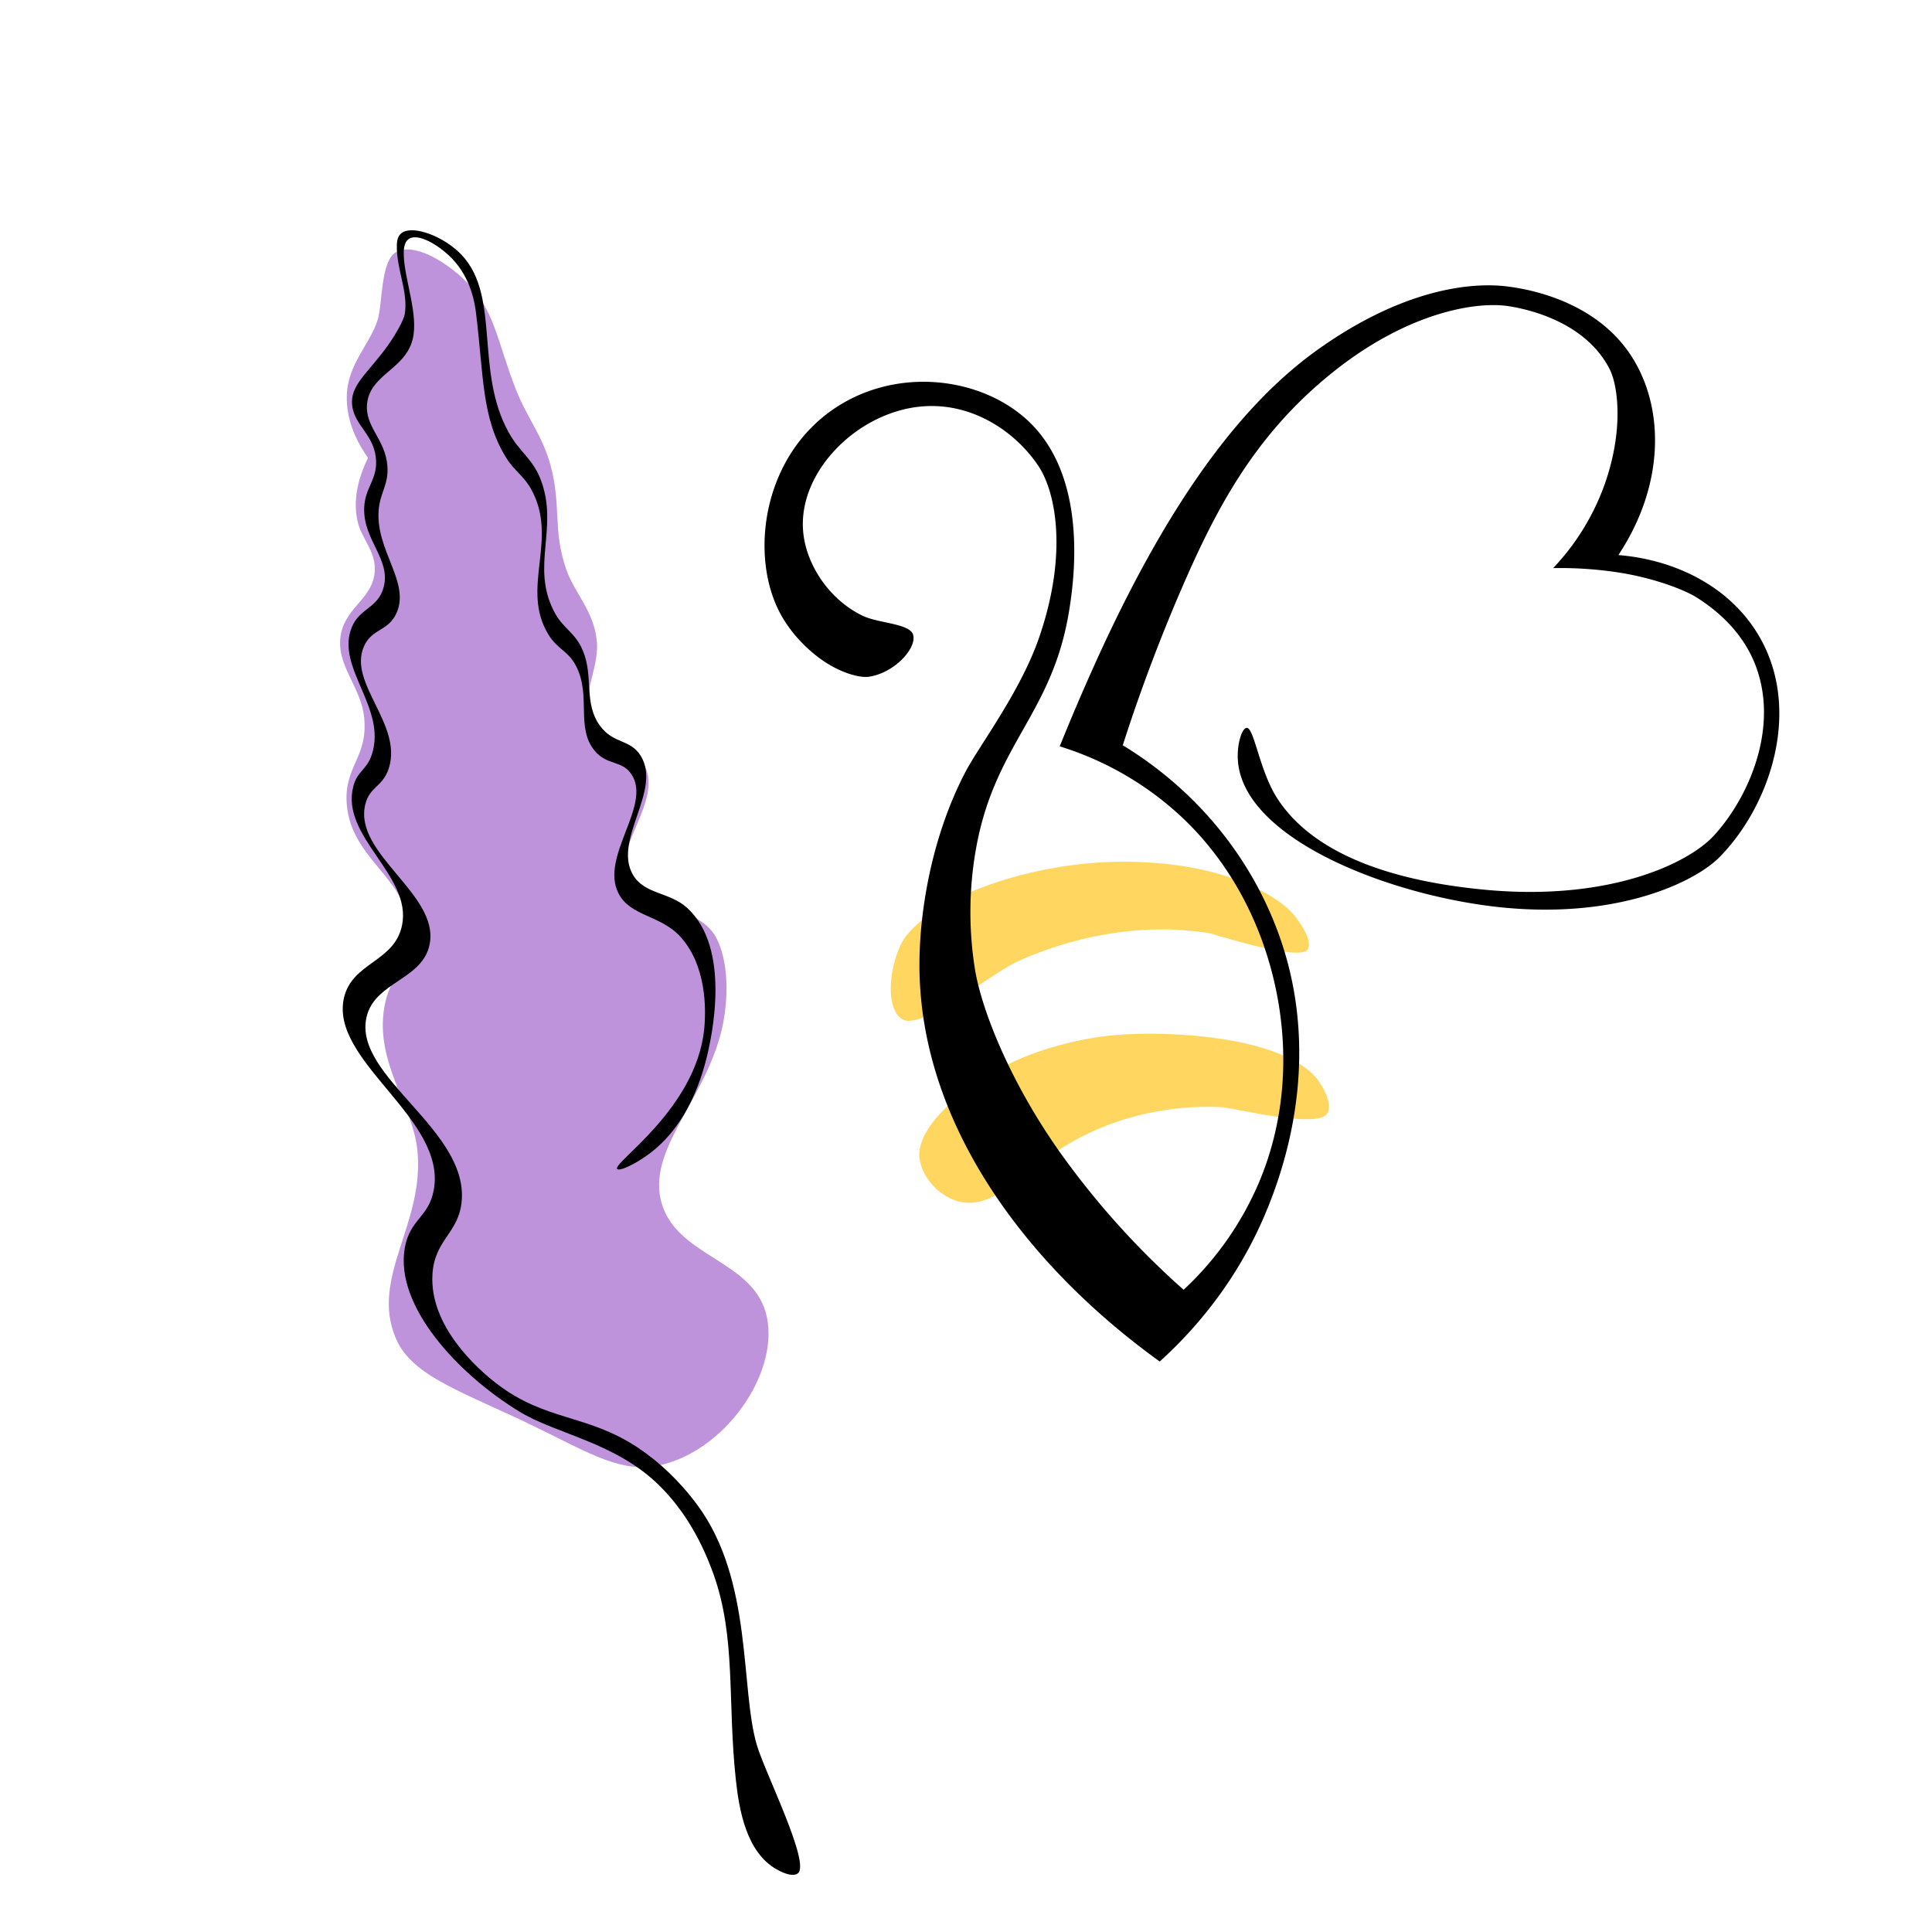 <svg id="Bee" xmlns="http://www.w3.org/2000/svg" width="250" height="250" viewBox="0 0 2000 2000">
  <defs>
    <style>
      .cls-1 {
        fill: #bf93dc;
      }

      .cls-1, .cls-2, .cls-3 {
        fill-rule: evenodd;
      }

      .cls-3 {
        fill: #ffd760;
      }
    </style>
  </defs>
  <path class="cls-1" d="M682,1517c-38.177,8.01-69.871-11.52-126-39-74.9-36.66-128.749-52.22-146-92-27.574-63.58,30.261-119.11,22-196-5.123-47.68-46.6-93.28-33-153,6.1-26.77,25.1-40.911,25-71-0.194-56.48-60.125-75.155-65-133-3.362-39.894,22.087-48.373,18-90-3.256-33.168-30.34-54.784-24-87,5.558-28.242,34.171-37.031,35-66,0.58-20.27-14.067-32.588-18-51-4.238-19.841-.569-41.419,11-65-14.29-20.219-22.449-41.66-22-64,0.666-33.117,24-53.348,32-79,4.96-15.9,2.967-61.169,19-70,18.414-10.142,49.971,9.384,69,27,33.364,30.887,34.988,64.162,55,115,12.06,30.635,27.414,47.216,36,79,11.184,41.4,2.1,66.431,16,107,8.647,25.231,29.95,44.506,32,77,1.738,27.552-18.467,58.661-6,83,13.058,25.493,42.417,19.27,55,43,20.172,38.042-36.354,88.142-17,124,15.221,28.2,62.3,18.282,87,48,9.841,11.839,19.421,42.52,13,87-11.507,79.72-79.342,134.04-66,191,14.1,60.18,97.873,61.22,110,122C805.857,1423.42,749.5,1502.85,682,1517Z"/>
  <path class="cls-2" d="M825.916,1939.28c-4.612,3.42-12.926.9-21.848-4.09-31.625-17.7-39.008-62.08-42.331-92.86-8.822-81.7.4-147.12-23.214-213.02-14.81-41.33-34.775-70.54-55.987-91.49-45.308-44.75-106.192-53-144.745-76.47-63.226-38.49-129.2-109.12-118.8-169.32,5.175-29.97,24.807-31.69,30.041-60.09,13.683-74.23-108.5-133.58-92.855-199.36,8.709-36.619,52.526-36.725,60.083-75.1,10.137-51.483-64.033-91.345-50.524-143.38,4.154-16,13.925-17.076,19.117-32.773,16.081-48.617-38.15-90.579-20.483-132.455,8.238-19.527,27-19.288,32.772-40.966,7.7-28.934-21.161-48.723-20.142-81.9,0.688-22.383,14.965-30.027,11.949-53.285-3.261-25.152-24.891-34.157-24.579-57.352,0.248-18.434,18.562-31.713,36.869-57.352,9.3-13.024,16.816-27.239,17.752-32.773,3.87-22.875-8.655-46.5-8.193-71.007,0.071-3.783.457-8.847,4.1-12.289,9.823-9.293,39.491.478,58.718,17.751,46.767,42.016,16.3,122.63,53.255,188.442,11.492,20.468,24.644,26.653,32.947,48.609,18.753,49.587-10.456,88.673,13.481,135.737,9.62,18.915,21.831,21.4,30.041,40.965,11.423,27.226.6,54.362,17.752,77.835,14.086,19.272,31.363,13.409,42.331,31.407,21.835,35.828-29.152,86.843-8.193,122.9,11.825,20.341,37.844,17.667,55.986,34.138,45.694,41.484,26.39,132.437,19.118,159.767-13.454,50.55-36.905,78.78-57.352,94.22-15.725,11.87-32.059,19.1-34.138,16.39-5-6.53,81.65-61.82,90.124-144.75,2.1-20.54,2.367-65.944-24.579-95.586-20.747-22.822-51.971-20.943-64.18-45.062-19.292-38.113,34.577-90.627,13.655-122.9-9.795-15.108-25.357-9.091-38.234-24.579-19.829-23.85-3.52-56.73-19.117-87.393-8.321-16.358-19.054-17.146-28.676-32.773-29.668-48.179,10.707-98.3-17.752-150.207-7.888-14.389-17.248-18.858-25.945-32.773-25.825-41.316-23.383-85.735-31.407-150.207-1.072-8.616-4.7-35.283-24.579-55.986-13.681-14.248-35.546-27.1-45.063-20.483-5.228,3.633-5.312,12.038-5.087,17.6,1.033,25.515,15.394,61.159,9.184,86.183C419.387,382.605,383.1,387.412,380,418c-2.422,23.889,18.66,36.273,21,64,1.641,19.439-7.529,27.687-9,46-3.337,41.543,32.3,74.068,18.8,105.846-8.608,20.256-25.747,16.2-34.138,35.5-16.469,37.887,40.019,80.34,25.945,125.628-6.222,20.018-20.116,18.869-24.58,38.234-11.729,50.879,75.919,92.035,66.911,143.38-6.65,37.908-57.123,39.358-65.545,76.468-14.039,61.85,107.559,116.88,98.317,192.54-3.84,31.44-27.954,38.15-30.041,73.74-3.128,53.33,46.243,97.59,66.91,113.34,51.108,38.92,93.293,30.98,145.9,66.03,22.135,14.75,43.363,34.75,61.663,59.59,57.575,78.15,43.882,189.53,61.449,248.53C792.013,1835.13,839.343,1929.34,825.916,1939.28Z"/>
  <path class="cls-3" d="M993.508,1244.04c36.762,8.72,64.022-32.61,118.142-63,47.6-26.73,103.61-37.57,153.01-34.88,11.86,0.65,98.94,22.6,109.14,6.75,5.55-8.63-1.79-23.33-7.88-32.63-13.1-20-49.81-38.5-112.04-46.23-47.33-5.88-92.09-4.7-120.86.1-51.4,8.58-88.08,24.43-115.88,42.76-49.93,32.9-67.83,62.05-65.261,82.13S972.446,1239.05,993.508,1244.04Z"/>
  <path class="cls-3" d="M1353.55,983.018c-8.54,12.643-97.76-16.3-101.26-16.877-78.31-13-152.98,8.125-199.15,29.253-28.5,13.046-99,72.166-119.263,59.626-16.322-10.09-14.676-49.38-1.125-77.628,11.784-24.562,64.91-62.2,157.518-78.758a414.079,414.079,0,0,1,114.76-4.5c74.26,7.215,120.96,35.206,136.14,55.131C1349.05,959.6,1358.75,975.313,1353.55,983.018Z"/>
  <path class="cls-2" d="M1200.53,1409.44c-140.3-101.1-252.216-251.18-248.651-418.547,1.117-52.446,13.3-125.913,47.255-191.269,14.066-27.063,57.1-83.262,76.506-139.515,30.3-87.779,16.76-150.731,0-176.643-21.39-33.07-64.44-65.555-117.01-63.007-68.328,3.312-133.3,66.755-127.138,130.514,3.321,34.376,27.576,70.391,61.881,86.634,16,7.576,47.875,7.827,51.755,19.127,4.652,13.545-19,40.193-46.129,43.879-8.941,1.215-32.32-3.918-56.256-23.627-17.131-14.106-30.193-30.865-38.254-48.38-28.1-61.049-12.521-160.279,63.006-208.147,62.531-39.63,143.935-30.106,192.4,11.252,56.55,48.261,58.18,136.105,46.13,204.771-18.26,104.059-76.44,134.7-95.63,241.9a374.192,374.192,0,0,0-1.13,124.888c6.68,41.72,36.59,117.89,90.01,192.39a844.923,844.923,0,0,0,126.01,139.52,326.373,326.373,0,0,0,77.64-110.26c28.05-65.67,32.49-139.82,15.75-210.4-16.33-68.84-50.86-127.866-97.89-171.017a325.583,325.583,0,0,0-123.76-70.882c11.6-28.751,23.4-56.408,36-84.384,72.67-161.254,147.56-266.133,229.53-325.158,84.08-60.551,155.34-72.163,199.14-66.382,40.52,5.346,94.01,23.672,124.89,68.632,37.14,54.073,37.45,135.873-11.25,209.271,55.97,4.544,110.63,29.925,141.76,77.633,50.72,77.717,16.45,180.937-37.13,235.15-25.56,25.865-105.89,64.53-227.27,51.755-113.49-11.945-264.16-69.931-271.15-150.766-1.48-17.022,3.85-34.464,9-34.878,7.49-.6,13.15,42.875,30.38,70.882,28.04,45.575,91.69,85.112,217.14,96.76,127.97,11.882,209.86-27.359,236.28-56.256,38.37-41.965,70.08-119.026,39.38-184.519-10.86-23.159-30.09-44.734-57.38-61.881-13.54-8.5-45.71-20.455-81.01-25.878a397.5,397.5,0,0,0-67.51-4.5,246.607,246.607,0,0,0,52.88-85.509c20.66-57.455,14.14-103.691,5.63-120.387-24.01-47.1-79.95-61.455-104.64-65.257-34.01-5.237-104.87,6.517-182.27,68.632-76.33,61.257-116.41,133.143-151.89,213.772A1774.043,1774.043,0,0,0,1162.28,771.5c78.01,47.506,137.18,120.293,165.39,207.021,27.44,84.353,22.52,180.733-16.88,275.653C1286.25,1313.3,1248.61,1365.95,1200.53,1409.44Z"/>
</svg>

